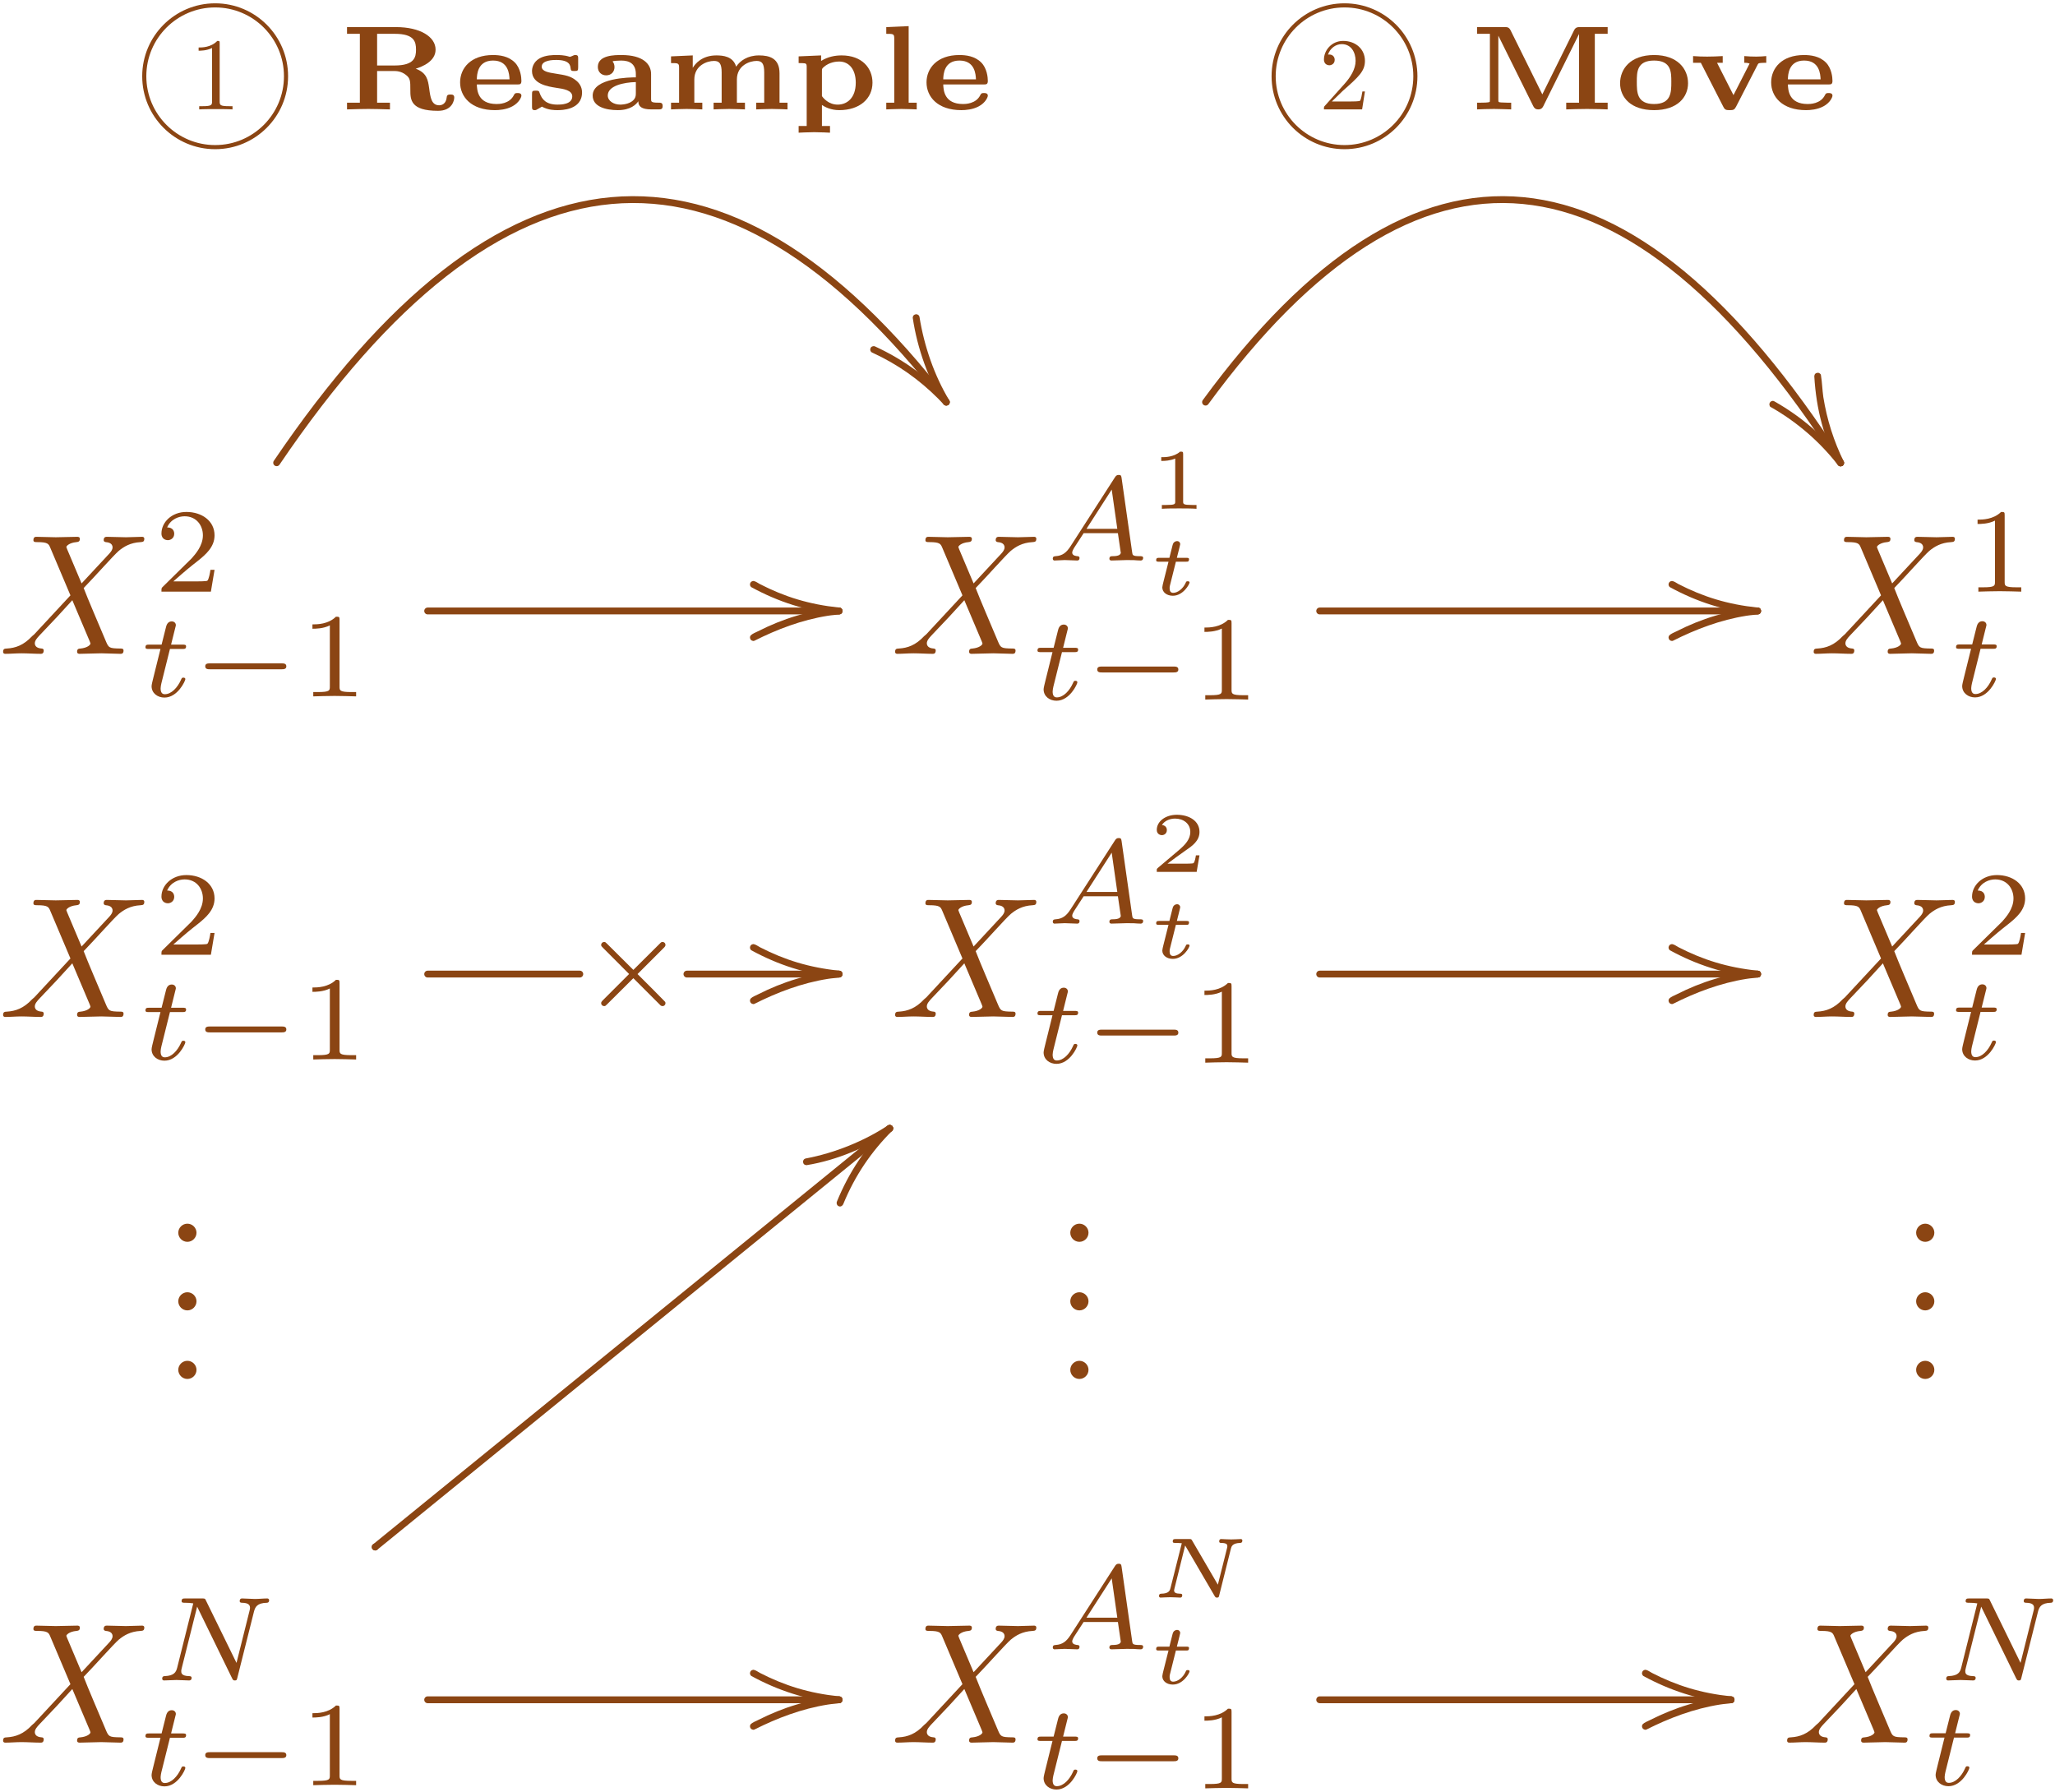 <?xml version="1.0" encoding="UTF-8"?>
<svg xmlns="http://www.w3.org/2000/svg" xmlns:xlink="http://www.w3.org/1999/xlink" width="430" height="375" viewBox="0 0 430 375"><!--latexit:AAClJ3javT1tkBxHdbPGNuLAPtnGYMzXKZaNZCR5dZZsYceJ71M663bvbve+pFvp
mN2d3Rvd7Mxqd/Y+dF5qK2VCEEnKkARCSLlya5ICiiKEolIBKvnDR1EkhGAbCpL8
IJBKSMKfQCqhkhDSH9Mzs7v9+vWuSHR1upl5/V73dL/ufl/9Jl917LqfTL6UuOll
N99y68uHVg9vWbW67bkXDpu1woZN7hYP+1519bCXv2IV/PqdRuKXf2/94HA6e97a
tYpjQaGvH3jFYs3z/FbiDw8eeuWr7n/gLUeOPvjWY8dPPHT68Z9/cvKp8wuZi2uX
Tat0pVL1G0uH3YbjvHjb7cMH7z28ks6e2LR26xfJ36CS5cMFx6zXP3rHnXe9+u7X
vPae17Vuar2sdXPrltatrZe3DrRe0Rr66Ovf8MY3vXnk0M/d13pl61Wt21vDrTta
97Ze33pj602tkdW8Wbcc27WWCp7j1RYrXtFa8m3fsVarNcus5B3rUsUsu3bJLpg+
ed3Foulb5LXyZmGzXPMabnGCIl6se41awVq0dvz7jODfi8mTw6MPn1pKZzNnx3Pp
LCuYrZoFa+7gkeSJ06dOJ992Jpl85NGR5InRR5Onz5xJnkyeJjdJfpNMnhw1DiZa
t73wyKNn3naRv6prVqxVfmnVVwKi7TOPraazc6xPDt70wvATv/CLF0gn1f2a7ZZb
B+cJgbFxNhaphm+Sd8oyyPNjExSP37w4NTx99txMeE8aPOaTq3zDt+qtO1uva93l
3TH3VSNnFA3PKBgNo2JYhmv45NoxTKNOftaMk0bSqJJnl4w98qxGrmwGt4ymMURw
G6SURUqY5Okm+b9M7taCpy65pzTrxjFjhNSyRXCr5C56TqnuEEyPUPQIdU6zSGAl
UtYlfyPYnpEleEXyQ2sfJ088Y5uUaRLIOWPRSBmz7PoMgZ0yTpOWP6xo4x5rA33H
XfI3T0qOGPdb1fXh6/dk/0OBVSFXvrFBfj3WsjrHXHjns99PlgOaQZnk+xafTtYX
/jN5IZlNbiQ3ne+bwz+9XdFrJqHnBH2yq2w7HYVN45qyTJn0kEmebrAR20HGyyc9
fobVTfu9yp7QESzw99u69oEfZR/L3L/3QLKd/JfkN5L7yW8nP5/8ctLd+rfC7y9Y
mQ8R6pQ+HbNtNmoV1g8uGa8HyfMCoVsLOKfI+IrWlQvfZI2Mgcna5gQj/4RxhJTf
YFx3IoQeZXhDpE3yH9oCj3HQGim/wXqA0orXf4zAad9skytaF62tRnB5zzxhjAYc
PxJrwVFyt2fcR9rdNB4nv032vkPG/exnJP+D9bf89mWwB+ibmuQdKLdE7+6QGWGx
OUXp5siVuG8q6IxJ6ND54htPh3RsMq4b7Ima0ngXpTzDLBOKgpZ4UkNouWyOVjqo
CRpqzLQEU7xRTvJOOL25HnrRe+Ukb4ZRHGfcUmBrnqyNe5I2NhGKGQnFeCv3JK1U
06wyPrXYitjbyiM9bTyqpDYvpRa15khX+xyEXj7ow00C97taSEuVWUtFG6MnOjR/
NtTGFS0UIy2jHo15vzX9X9bB+6b/GtQzAe6bp2+grVnjKtlvOL/JaK/10L6E0FuQ
0ot4da1ndl0K9keIpkfW5jgtL1irxW4l9gZVuxpds6nBIP1S2e4agW2CW2TjYhM6
RW0qG1IqG0x2iSgMKVecKqMxGtAoBXwdrUa0TVSqGQnoySGj6Momanr4hmuSPX0Y
qZ/KnPL3LMbqK8beRdVrJSbPcmk3zuvRc8Ht8ZIwvWmAXjTbeynH56heLXSvovzV
WYd4KuhGpWBKE1JKUWu7acbbGtFXz9UCm08+m1tbbJyj2vjOdQl5W09Bga8eR5G3
nFNQUK1tRwPZMpAs07/SvPn6c+x9+X4sr88m1EoB3z9OfoWeQiWhvRCaY7LrkJKb
TKbVWAGtTjpxqOrtF0n5BkAjgmGjSHFo79G1CWqRrJSabp3UXmA9zdc6qM/qROvw
yW/Ua+GYNKzr9yjrKBBttLO1BdZze+y5que68fLkB8cqkJGR1zeNYk4CmJMIZslY
7cLk6+ImebaK4l4AcS+guBdB3IsBrmqmnAPe9xzaU4NilnowoxZjuPkeXM4RGN4Y
0NYx9C3VmCqud8hdMcB2mC0kT+5NBGs2hjXbhRXOuO3vZquIfk1nvxfQ2Ymtp3S3
57YiCjnGVoAKsyZssCd0JPjKkSeldsiz40aSzHtqQ7KY3YSWovxEVw7KWaJn+GpS
YHVRi0Gd/O6ylZ0+t5kOynv7GNp3s6wdoqXRmvQ4g/G9QvZOolSXPcJ79d4H1uZZ
jZPMiuYE8nAqaPscs4vU2B23ruUCi1FRus5GsGZfNGtshZZRFJD+6BVJH3DJuxzY
p+T7Ai/XL3WfSUG91PjzZrBv+0yKrAXrDKW701ct1aCWKiJz2cBY2ME4DCn3EZPJ
zL3YAqKWeD3Gvb3YkwGE85xagpK3fiKAYBTobKsC7xDBJLzf/OuV96S/Z1XXSsoe
2iLP/EBqHg01RIvwFZXb6OjwOumso6sAl9NygRZhBXS6SzU1aqx16DL6deaYrjJY
3RVWbofVfEqz5gc66qV3pwasvS6tP7JYdbeGr9AO21H6axWEqW7feTZHZZwmIBi3
Uq7eBKnEoTqUbGD2RTBBpZ+VmNaxCazFAtZU7u8FoF0C0l+L6mS8uf9GXMF1nw28
O9018+dqa5AcM4tiUj6S710C0oxWnXe/vDny7u+Vnw1WHZUEmgH2rExgJzuGyrAz
wDjMaK3NZwNtVNabHKK2DENjMa8xGvPgeMxrjMgseVKWYguI6D1V39fB3q9rUPAC
nu3VRF2Nvuc650RAodvqlmMQHD8T4Ed4GbTfl4FeP0EgJ1B5wGaSOSRpmeHsh/UR
ys+mlEIEU499JNHwayf0oah0r27tqUTuS6gWlAG0oAyK6TFNQb5uRFCsx+fC3p5j
vvIy6x/VrkF3Tv62E8ZlJj26TGvYVeJZYZ9azDdvM2ugi3ID9IYRTD2HhBW2Gdz3
2msxbrCYb8FndmzZehCHx9bp939p8UByYy619WPEgjMHcMAcygErAOaKhnUCq1WF
mwVws0iLlwC8JfRNB8WUr0XLCFZGagnBZmRaipVG7S6D4U0AchtW24S0NgzvItD/
FxG8BWltC2grB8NbBMZ7ER3xOTK6k1JcAcGs0JAFGhtFuhJB+quAYXv9Ilvn5C3w
UB18kq2kBUALFzBMkygqqHTCMUqTCCW9Ni2BMvVSKFOr9g1oVASkPw2E0rgipScg
6vmQlc6HLCqLTbA91gUksgjaYQNdz68PXzeuP+ffev2byr0rY0wRSXyqxz4v5NwI
2kSoyGQn/jy2oxJqItJshHA29cbQ/t1VtjHL9Ngqwa0CO3h3CbVGA1HRwa4YDZAr
I5jaUucya6PMVucGdsjYSF641/7WXFbZP5OgLUFA1POEWsjyoXTFLaZ1ZruUzZ1q
EOnTDC1v+aC0Tj3VG6inqlVPpK/SqyrTe9T2HNm8PI9aCqoAJ2JrdRn075RRfQ7C
3Oh7NZsydoI3EFc5pQUBtiFg2txMEDMrx85r6EhF0MYVh+KWjBow62udaxS1Byvn
2xiwr4yFuwqsYdqBbwiyVvMS9F2iUmo+nAP4cA7FXAIwl9AZVmAerGYwQo0gGjXy
NEXeJ/Va6rFYUGGf8JjlU+a5wrRSO6DhkxIe21VMFrfbH6UsK5kHekXA8MhWGb6A
qGVA2Uq0iFpLSj2WC8GPJdR6UetY/bkNPIrEE5EnOIUqQEGPE3gbqN9Qd3/oxOh3
L6JrnnwPFxB1a/Mh93fWqcKpduBUNXBmAKnP1rIeLoK8uKjBi2Ic8sx7oy57FdyX
rqLSFIRZQfeFQS0Y02FErSxmScAwy26W7akFUAawtKjkeyIo+JwfQ9fuXWBHFBD1
igHpE2OhLpFTxMRA0uY5DWlzPIjJ68UWEPV7QxZ5AVGP/HIP14hxXw74pkMK2HqG
2v4uv2NuCfEPnwt3se4e8VBteQXQklc0PGyQfw2bO2VAmiqjPWgD+6OAqN91Fxh7
AVFjbwC4XVbb9U9kbtUYsxrRnuU6NbZjTgE7RxORU6IV1dKw0G7Gym9q9E0ttKbL
YxTGtWIUxiWeelUrl4OVrjfaHYqq6uw1ETuu1nu6z5bIaahbmu+K7/dYBLw40+ex
vSOKZA+5aeEnVpX6apW8NBOcfpPpOC46H00FvqlF4Rywrp1Dd0OHRUDL1xEPrXcW
9KicINcnUCkskty75xKHqCUqB9QLI5h6LzKBfVBA1H1O96s80O8ChkmhkAyK21gh
2yrWaybQYyaq2/Se2+uMxxcnEnNB/IobREeOBtGRN1qWn58Y6Yr0xyndeGnM473F
1g+5j1PA1HIN9/ZuAbJNBFXrC3KJeEZDa3XZCSObrdYOoME2ULmiCvqyq2gvOgp8
R4tCAYxEFBD1fDbZiWf5fBYwtc5UC+yWcvm4E47ZiLklyA688nItsKThTcuC/rQs
KrHUgf4QEDU2pGNbGjr2THDebQfcVQUU04Oz5CcDzKss6hHeAnpgi535wKx9KVC/
TaF7w2QPttgdJlHsxTAuvHvUt9E2T4Btxj3TbiizyqQrF8WvKfFrGlE/FenpANWq
E+E4mjgeg8j8XSfRncIMMf1gHtAzBCbhJUsjssoMubEbG+dGP7Rax3Exv14K8Aum
UNlqGZCslrVsqBXFPhSHq8e2AchnAqLjMzAV/sIIqra31FnsmQush53wJuLpU9Pq
LqEeoxkgvlJA1CvFLLhSzGq8RzO8cpjUEdPgr6UymN+ayzaDn1yi5cYB7HG09YOd
grsA4F1AWzs4Ji03AWBPaGjNJhB/HK1Y+OmOQSOPSj0nFSMOm0ZxZ0DcGdTCM1jM
WaHHMiTedArVyuJncOpMA6HwaK3mLTjOqMBndPT8vw8GI1sLauEyFr+nFmvxbDB6
diAFxOnZSJRoAeVRtcxfDX2R/M5hJ+/EGghjPwXU+hQ6XjQDVrrDosSfrYfZWLgf
N422n/qCOinxZ/1TMiWUzAEoZdmbwO/2BJNz9OOGObYb835xWu6AlCo9lCoDUtrs
obQ5ICW7h5I9IKUrPZSu9E2Jc5Ab89BXB+xxzkERJfMGKNFWbPa0aXNASnYPJXtA
Sld6KPXf49ze6IaahB3yeI6tkp10sF13FliXZtE1YFDMCdAz46B1poE606hc3K0L
iV2uH+lCHb3WSbnArNp1lleu/6iBAhLBpleXXhTbdiidbjPq42jbzgKjcBbVmm0g
FklA+ossm0TPA6t5YgLQkSbQbBiQDTYVWmCjONRp8qzBbL2k/ah/Zx6QgufR7Cbb
oe1pO8gC0OnpF6exmmA+RNkZpjgdalHcY/iHOqjzvZ5nreqOymkoIv4eDEZxLLSH
WLHTN3q1jrPsCGpbz2DRTsXQIlhkXh6em2EEqa0Ytr8Ty0ew6lKsepyTrOr8YZR/
aozbXCBuMA7Fz4sVFafFilpn88qKs3llNFsAjXK8AsY/XkHj2UvATCqhUmkZsOKW
u322O5+tvwuxH/AMoVfRtXyvw7q2R+QCrIf1qBY16RV6dFGxri+jsRopIFIjhZ5w
zwDn2zOo5pwH/IsCosYugNgFFHuezaM8wF0CpqKwCvT0KrrzWDHLbPfeI2BNhBuj
PC5y3lN5izwptk0wPQ0vhSXFLmnZpAfNJZXvweTrP4aHnZeEucNj8TFy7hAwdS/b
Egs67WP6W0R7arvLxxv5messp6XNzu3qxCkvs3JyC5WJeknk+Y5cJBsSrMfAPN0A
LIe4H3kRGOVFjXyXnsbqux1K5D4aMVHUpFnsg2Zdk2a9D5pVTZrVPmhWFDQr2lS2
FFS2tKnwk24+GPfiasRt8xh+B/Cod8LV54Sr4Infy8ZbEe9hqqsvooyuUA5A9fo9
D1q659EescO8Kr29IWD96n92MKriaqjPk0lilKdC+60+9jzT9XYDOSJ+p/KDeUF2
LrkvLIKqpYBofzhmPI3GfldYef6Fgjju412wpwfI3zMbSHD8r2pOzQPzaR7dvyel
MwDPBLkCcusK6nebVXjeYJuXytJW04orhbEHO8N/lf00Yhn0ovtcDBJqNG//4upJ
9CxvnkULydojIP3mXLLDuNToOmzTe7+2No+0yAoymMligGrd5+7KxrN29jVIHjaT
nfgxWUud4IxSNx/aQZawQ8ZD7HkU6XeandF9iMHw2ewyK65tXJPEbPTC8fNNV1jP
+7HdML7Tx0uMaOyHGSB2NoNGzk5II1jiO6mlEZ3lg5FZXdmurKp/K/sKyIeTX0n+
KPkZJE94DWiZgKj31kq4t0aZcGKWgfk5ejrA+sy1V64Ps3aIHI08B2Q8S2N/u1Yx
3PXEldpG4EjzjmN5P6E471mNSO8MiJ3RwM4H8Z9wdFZOI0I0ynJtg6fT9E63ZXty
3Qpr0DmNVX/rht/ElcZ/ueg6EPdWZDXPDvITtg5g9xOw2Iy7fKaLy+EoQyj+Ho++
h6RGF9XR+LePKqGtR/ZVglxHqdi7Na9eP5D5EHK2Z4qdspa/mRtoVVE2vu+Vn0Up
FsD+d1B9W8VrO922S/p+W88sf6f8u4WPILvrJHAKYBLdO2aACJeZwKoYnaX628YR
2qKgd/rJW+sEeWsdxN8zA3p8ZlA5qgLOi0o4K9SZa/2YP8FjO/EOmpUmBfSegKh1
jVng3L2AdO2ctPf77HuT2Ut9VutGGIsTf4LF0+T/HzPd5nt0EK5JzGtG/vTn/xWn
CPrz/DoxH2knRSfmI1WNOTTiWK4aWc+cRa0T49L60qgX2Qst/7QndXJFOoEMTG2C
ndEP/Nn6QLZDTqHeEcUSf6am2k/UGj/JEPn1+T3V3etKL6mw2vsaeeRx+/9E8M0g
uTy+hc6EBUAvXkBz600AdmR85c0D624e9fBvgfbrCKZeMcal82IcxVuR4q2gsk4R
kHWKqKyj890kVYsvSlt8EV1xuMbrsYxUDiDljWud14dOM+lgpxTZslJa2bLGlZ6b
cU3fjbAx1UHbky6FTZDCJipzTQMyF+4rW5VywSqKpyN7qrW1Yizr6zHpFzDo6ckk
Oz1ZCT1bHlsD/bDUGltx7UCKoF/YpDPibQSPYhwOcgFxvbhO7psauTNmenZH0Z9n
NfLBbgE+gAim5ut5gKfntbJnVJg9zlJk0YhKqLXgTdZnDphxubsElkWyxr4AuxHY
RaB8kt2lsBXEB/z6EUzNx1NS/p9C8QaTn1KEh7JAlocIhp2qL0ussT5b9+NQ7ARl
FaQSh6qlg/OAdHAe1Y+cLt1IT6OqdmFV0V3S6Yh1dFCpmJ/GrYN56Rsa51NLPaeH
orUcOz8UfY1R1oI4FLNjbQdfF4vPEREpGH+uPitaAWwd2Iy/1lV3Z63rbH1uIpFt
c0DOXTwPkAvmAXJRv4s8a84KincW4BkMbxxoK4aXBjQxDG8JsDBgu8tZYE85i86p
MbK2pXrmRDSnIlucOhcy/2LeLpgPOYKre8AHvq6E4U0DUW/Nvj3RFvviZTPwVpXi
lpnrB977teasewCxGk4Du8i0xt61rJTdltHxnAWs/QKirt1S1m6h0VZz5Af6doeA
qdufAuIXBUS9g6eA3TuFSlRZ0DoawdRnyiD8pzSwx4DYyzHUEjMDjviMxohnQeys
BvYsqSMFjHcE67BzXz30/vnNQwsT1L555dDKe5KuRq5q6Itzmdj35mCevqDk6Qto
fFXkNaVfhuVfdcUisrYD+xDFGNXAqHdk1zkSfj1WLcno2UD3YjlFLNAKGp2R4FmQ
TLZej7AzCD7z0RSYlUydsdsBc9k4qD3rHBmXKphRT8DU+9AssP/M9h0FISKa80EU
kT6miGYudHuhV4Y1ohzi2a1E3APVrK+EkH7aci70jZ8Lv8oHryR1oPcFBDuHUwPP
4dTQVawOnh+KYOoVtAHmWWhoZIaFTlhMaZyvgL7hgH/BwQLmi4XOljnAEjunYYmt
gd9YwjFh3JpGFk8fzOLpo5JBDejls2E2YLWE6oOyqa/B2y7I265GxI4LnGKJYOrW
q2hMaFIZAzhmDOWYeXaiEYqhr6PeBh7dJPc4CBiWf9RV0ukugVODubETjlNSnQPp
LoF9z4vHLtEzeOWeb3t1Z/DpHUcH5YGI2lSsliMdkGMEdvRnUts0s4nI+6WBzhte
pqDAL6Ac7wBzJmr9iHE/zfmbdJHdOQXySyrkFEIruOOW0hGW/5uf3hwxHiC/ImK9
FmTTt9n9CKNYRaUrn+Xm3AAz1QuoDveraPWWwbyYVUDzL4QwLC8QtylDX2qOw1k/
07N+16791m8kN5j8UzM2qQS8cQYdxwwY8Z3RiPYeZ18rgCPGPY18xmNKKp1wrN9p
JIQoDXM7VFLnTWGqg1DLgLtYdwnMm7JLcOG2dZfQ6UecKlQSy07nAxoyLnmIGmcV
8ktnCUwCox4mmFp3iSa6HkERxXGoWrYqAZK3gGBZDCzFiHXCm8j66oFfARGnSOkK
z++optW7vheC9d1msaQe80iI1X1IuS9XAWm+GtY7EfhWy8G3s0bI3xL7n38zaaRD
p8f2EmgX2UDrqwdfWqH2hiHkO74b4Hd88Xp45He8tmPkKcc9QrCOGk8Ya+xLprQH
jgXvfSnpJrNkVxhCI+G3FJHwW7HW8XuL5bWymNRhxUce3XGWmO2lBFj2BYxLIob9
Lb6r0atn72v+zsIH57+G1jAd5GeWf9miIqgnv5H8QfK/k99JboRXbu5mJPbcC/yG
FvhN5QjOayEjkP3q2v8gbZ5k710Cfc2lqFfcryffnTyfvMK/iYb2xgI7VSsf3QjG
R1fck9FF6RYGzhyI4enbc7KM67hMHV2rOb2m+OI8rrXztpmKvJMFjb0iE4sn6ZW6
qlq6f1Gh/RfRWC5Y36tr6XopFqkC2QCK6F5ZYfINxUqFX2HuXX17S2GxsJugPzoO
VeuE0Bcz52JfzIQtWFcBC9ZVjdZD2BEM/yKZ/LR5IbRrR5btLOnVCTbHVadE5kOL
euf8c5k31IrFKPdzurUZRK70g5VhWiTXgKNrVX9UAc4SEMyK6YN2TDxzN+SFyqKY
GQAzo5WboR6zmPd6QeL5G+oaX4c4D/gQzg/gQ5hivkM+8vyqH+xUGI0krvAc9H4s
Zi965ml8kSoljZlKoXN40OwphZ5YOoE5j/Kpwzwrvd+eEd+OiMdhR992CVYB99jl
Pwg8jv1EjOfZmRbBafTueN8emQfD+K6IEr2LU1KdG+8+ZT704m23D8+m5/dTrVfv
z7Xubt2znM5Oe67/UnZxaXh5ZfUCuc/a16zVdLY07ZjlOrlPmxXrviePGOzfwYOt
17Reu5zyXLPgvfDIo7lLAYV27jFyu/72XDo7aRd8mxSo7bbX6cN8Yf3gnensmO/X
7HzDt4pZcuGW28XHpM/ve3Kc1/VCeXjDXklnT/g2acHYF7+4X/ng3be33kBIbjqk
2knTt9qbj72YPDnsPnxq+uQI+TFat704NTx99dxM682t17XuWr8j8fZcwXO82l7W
LBYda7zmbbvNodxabme3YpIKd57MHB+tFvaGRsi/1fU9//jJ5uXRnFlbq10i/z/5
0GUCfYjcXD6+l6sXTMfKezt7yROPNPdyBbtWcKzi3slmM+dbO36+tDeSsepmpepY
zeYDgtre2Lp/+WSzP5qjMZopb4vTI2RyOVlLn87RTqp3VjkaVMkQRwPE3FbR8+sP
dPzpopkOW7rWaDD0GNF0nGh6qJm7RMZja3v94F3pbKrhm3nHihjg+a31x4wDxh3G
vcZhon+NGo+yKIMFsj7RmPdnjF81PmA8Z3zE+JjxceMTxieNTxmfNv7Y+BPjs8YX
jC8ZXza+YvyF8ZfGXxkvGC8Z3zS+Zfyd8Y/GD4wfGv+VeEXi9sRI4q2JU4nHE2OJ
dGI3sZdoJn4p8WuJ9yeeS+wnPpb4eOKPEp9L/GnizxKfT3wj8e3EdxP/lPhh4qc3
JW562U237D+//7H9j+9/Yv+T+5/a//T+5/a/sP/n+y/t/83+3+//w/739/95/1/3
/33/J22jfUv7zvbd7XvbD7VH22fb8+2l9qV2qb3RrrT99nb7He13tt/V/vX2s+33
tX/z+R8//5MP38WZ96YE/0tma8e/D7/2fwF7Ub59-->
<defs>
<g>
<g id="glyph-0-0">
<path d="M 17.391 -14.734 L 14.375 -21.875 C 14.266 -22.156 14.203 -22.297 14.203 -22.344 C 14.203 -22.562 14.812 -23.234 16.312 -23.375 C 16.672 -23.422 17.031 -23.453 17.031 -24.062 C 17.031 -24.484 16.609 -24.484 16.5 -24.484 C 15.031 -24.484 13.484 -24.391 11.984 -24.391 C 11.078 -24.391 8.859 -24.484 7.953 -24.484 C 7.75 -24.484 7.312 -24.484 7.312 -23.781 C 7.312 -23.375 7.672 -23.375 8.141 -23.375 C 10.297 -23.375 10.5 -23.016 10.828 -22.234 L 15.062 -12.234 L 7.5 -4.094 L 7.031 -3.688 C 5.266 -1.797 3.578 -1.219 1.75 -1.109 C 1.297 -1.078 0.969 -1.078 0.969 -0.391 C 0.969 -0.359 0.969 0 1.438 0 C 2.516 0 3.688 -0.109 4.812 -0.109 C 6.125 -0.109 7.531 0 8.828 0 C 9.031 0 9.469 0 9.469 -0.719 C 9.469 -1.078 9.109 -1.109 9.031 -1.109 C 8.719 -1.141 7.609 -1.219 7.609 -2.219 C 7.609 -2.797 8.141 -3.375 8.578 -3.844 L 12.234 -7.703 L 15.453 -11.219 L 19.078 -2.656 C 19.219 -2.266 19.25 -2.219 19.25 -2.156 C 19.25 -1.859 18.578 -1.25 17.172 -1.109 C 16.781 -1.078 16.453 -1.047 16.453 -0.438 C 16.453 0 16.859 0 17 0 C 18 0 20.516 -0.109 21.516 -0.109 C 22.406 -0.109 24.594 0 25.5 0 C 25.75 0 26.172 0 26.172 -0.688 C 26.172 -1.109 25.812 -1.109 25.531 -1.109 C 23.125 -1.141 23.062 -1.25 22.453 -2.688 C 21.047 -6.031 18.641 -11.625 17.828 -13.766 C 20.266 -16.281 24.031 -20.547 25.172 -21.547 C 26.219 -22.406 27.578 -23.266 29.734 -23.375 C 30.188 -23.422 30.516 -23.422 30.516 -24.094 C 30.516 -24.141 30.516 -24.484 30.047 -24.484 C 28.969 -24.484 27.797 -24.391 26.672 -24.391 C 25.359 -24.391 23.984 -24.484 22.703 -24.484 C 22.484 -24.484 22.016 -24.484 22.016 -23.781 C 22.016 -23.531 22.203 -23.422 22.453 -23.375 C 22.766 -23.344 23.875 -23.266 23.875 -22.266 C 23.875 -21.766 23.484 -21.297 23.203 -20.984 Z M 17.391 -14.734 "/>
</g>
<g id="glyph-1-0">
<path d="M 12.688 -4.562 L 11.828 -4.562 C 11.75 -4.016 11.5 -2.531 11.172 -2.281 C 10.969 -2.141 9.047 -2.141 8.688 -2.141 L 4.062 -2.141 C 6.703 -4.469 7.578 -5.172 9.094 -6.359 C 10.953 -7.828 12.688 -9.391 12.688 -11.781 C 12.688 -14.812 10.016 -16.672 6.797 -16.672 C 3.688 -16.672 1.578 -14.484 1.578 -12.172 C 1.578 -10.891 2.656 -10.766 2.906 -10.766 C 3.516 -10.766 4.25 -11.203 4.25 -12.109 C 4.25 -12.547 4.062 -13.438 2.766 -13.438 C 3.547 -15.219 5.25 -15.766 6.422 -15.766 C 8.938 -15.766 10.25 -13.812 10.25 -11.781 C 10.25 -9.594 8.688 -7.859 7.891 -6.953 L 1.828 -0.984 C 1.578 -0.75 1.578 -0.703 1.578 0 L 11.922 0 Z M 12.688 -4.562 "/>
</g>
<g id="glyph-1-1">
<path d="M 8.406 -15.969 C 8.406 -16.641 8.359 -16.672 7.656 -16.672 C 6.047 -15.094 3.766 -15.062 2.734 -15.062 L 2.734 -14.156 C 3.344 -14.156 5 -14.156 6.375 -14.859 L 6.375 -2.062 C 6.375 -1.234 6.375 -0.906 3.859 -0.906 L 2.906 -0.906 L 2.906 0 C 3.359 -0.031 6.453 -0.094 7.375 -0.094 C 8.156 -0.094 11.328 -0.031 11.875 0 L 11.875 -0.906 L 10.922 -0.906 C 8.406 -0.906 8.406 -1.234 8.406 -2.062 Z M 8.406 -15.969 "/>
</g>
<g id="glyph-2-0">
<path d="M 6.172 -9.922 L 8.734 -9.922 C 9.219 -9.922 9.547 -9.922 9.547 -10.469 C 9.547 -10.828 9.219 -10.828 8.781 -10.828 L 6.406 -10.828 L 7.328 -14.531 C 7.359 -14.656 7.406 -14.797 7.406 -14.891 C 7.406 -15.344 7.062 -15.688 6.547 -15.688 C 5.922 -15.688 5.547 -15.266 5.375 -14.609 C 5.203 -13.984 5.531 -15.188 4.422 -10.828 L 1.859 -10.828 C 1.375 -10.828 1.047 -10.828 1.047 -10.266 C 1.047 -9.922 1.359 -9.922 1.812 -9.922 L 4.188 -9.922 L 2.719 -4 C 2.562 -3.359 2.328 -2.453 2.328 -2.141 C 2.328 -0.656 3.594 0.25 5.016 0.25 C 7.812 0.25 9.391 -3.266 9.391 -3.594 C 9.391 -3.922 9.062 -3.922 8.984 -3.922 C 8.688 -3.922 8.656 -3.859 8.469 -3.438 C 7.766 -1.859 6.484 -0.453 5.094 -0.453 C 4.562 -0.453 4.219 -0.781 4.219 -1.688 C 4.219 -1.938 4.312 -2.453 4.375 -2.719 Z M 6.172 -9.922 "/>
</g>
<g id="glyph-2-1">
<path d="M 5.172 -3.016 C 4.297 -1.656 3.484 -1 2.016 -0.906 C 1.75 -0.875 1.438 -0.875 1.438 -0.375 C 1.438 -0.094 1.656 0 1.781 0 C 2.438 0 3.266 -0.094 3.938 -0.094 C 4.75 -0.094 5.781 0 6.531 0 C 6.656 0 7.031 0 7.031 -0.547 C 7.031 -0.875 6.703 -0.906 6.609 -0.906 C 6.406 -0.922 5.5 -0.984 5.5 -1.656 C 5.5 -1.953 5.75 -2.391 5.875 -2.609 L 7.891 -5.719 L 15.062 -5.719 L 15.672 -1.562 C 15.562 -1.312 15.422 -0.906 13.938 -0.906 C 13.641 -0.906 13.281 -0.906 13.281 -0.344 C 13.281 -0.25 13.359 0 13.688 0 C 14.406 0 16.203 -0.094 16.922 -0.094 C 17.375 -0.094 17.953 -0.078 18.406 -0.078 C 18.859 -0.047 19.391 0 19.844 0 C 20.156 0 20.344 -0.203 20.344 -0.531 C 20.344 -0.906 20.031 -0.906 19.641 -0.906 C 18.172 -0.906 18.125 -1.109 18.047 -1.703 L 15.844 -17.203 C 15.766 -17.734 15.719 -17.906 15.234 -17.906 C 14.766 -17.906 14.609 -17.672 14.391 -17.328 Z M 8.484 -6.625 L 13.766 -14.844 L 14.938 -6.625 Z M 8.484 -6.625 "/>
</g>
<g id="glyph-2-2">
<path d="M 20.938 -14.406 C 21.188 -15.359 21.594 -16.203 23.609 -16.25 C 23.734 -16.25 24.109 -16.266 24.109 -16.797 C 24.109 -16.953 23.984 -17.156 23.734 -17.156 C 22.906 -17.156 21.969 -17.047 21.109 -17.047 C 20.516 -17.047 19.062 -17.156 18.453 -17.156 C 18.328 -17.156 17.953 -17.156 17.953 -16.594 C 17.953 -16.266 18.281 -16.25 18.5 -16.25 C 19.688 -16.219 20.109 -15.844 20.109 -15.219 C 20.109 -15.016 20.094 -14.891 20.016 -14.609 L 17.281 -3.672 L 10.891 -16.719 C 10.703 -17.156 10.641 -17.156 10.047 -17.156 L 6.609 -17.156 C 6.125 -17.156 5.797 -17.156 5.797 -16.594 C 5.797 -16.25 6.094 -16.25 6.625 -16.25 C 7.156 -16.25 7.703 -16.219 8.234 -16.125 L 4.875 -2.688 C 4.641 -1.734 4.219 -0.984 2.266 -0.906 C 2.078 -0.906 1.734 -0.875 1.734 -0.375 C 1.734 -0.094 1.938 0 2.109 0 C 2.938 0 3.859 -0.094 4.719 -0.094 C 5.328 -0.094 6.781 0 7.375 0 C 7.641 0 7.891 -0.125 7.891 -0.531 C 7.891 -0.875 7.578 -0.906 7.312 -0.906 C 5.719 -0.953 5.719 -1.609 5.719 -1.953 C 5.719 -2.062 5.719 -2.188 5.828 -2.594 L 9.047 -15.438 L 16.375 -0.422 C 16.578 -0.031 16.672 0 16.922 0 C 17.328 0 17.328 -0.078 17.453 -0.531 Z M 20.938 -14.406 "/>
</g>
<g id="glyph-3-0">
<path d="M 18.688 -5.672 C 19.078 -5.672 19.688 -5.672 19.688 -6.281 C 19.688 -6.906 19.109 -6.906 18.688 -6.906 L 3.719 -6.906 C 3.312 -6.906 2.719 -6.906 2.719 -6.297 C 2.719 -5.672 3.297 -5.672 3.719 -5.672 Z M 18.688 -5.672 "/>
</g>
<g id="glyph-3-1">
<path d="M 17.578 -11.781 C 17.859 -12.047 17.922 -12.203 17.922 -12.375 C 17.922 -12.781 17.609 -13 17.328 -13 C 17.078 -13 17 -12.938 16.703 -12.625 L 11.203 -7.156 L 5.672 -12.656 C 5.422 -12.906 5.328 -13 5.094 -13 C 4.75 -13 4.469 -12.734 4.469 -12.375 C 4.469 -12.156 4.547 -12.078 4.844 -11.781 L 10.312 -6.297 L 4.844 -0.828 C 4.5 -0.484 4.469 -0.344 4.469 -0.203 C 4.469 0.156 4.75 0.422 5.094 0.422 C 5.328 0.422 5.406 0.344 5.672 0.078 L 11.203 -5.422 L 16.922 0.297 C 17.047 0.375 17.172 0.422 17.328 0.422 C 17.609 0.422 17.922 0.203 17.922 -0.203 C 17.922 -0.406 17.875 -0.453 17.797 -0.531 C 17.75 -0.625 12.875 -5.5 12.078 -6.281 Z M 17.578 -11.781 "/>
</g>
<g id="glyph-4-0">
<path d="M -18.641 -5.562 L -18.609 -5.344 L -18.5 -5.125 L -18.359 -4.984 C -12.844 -1.969 -6.922 0 0 0.719 C 0.438 0.688 0.688 0.438 0.719 0 L 0.688 -0.219 L 0.578 -0.438 L 0.438 -0.578 L 0.219 -0.688 L 0 -0.719 C -6.234 -1.359 -11.406 -2.969 -16.562 -5.625 C -17 -5.844 -17.391 -6.203 -17.922 -6.281 C -18.359 -6.234 -18.609 -5.984 -18.641 -5.562 Z M -18.641 -5.562 "/>
</g>
<g id="glyph-4-1">
<path d="M -7.031 -17.672 C -6.062 -11.109 -3.688 -4.734 -0.578 0.438 L -0.438 0.578 L -0.219 0.688 L 0 0.719 C 0.438 0.688 0.688 0.438 0.719 0 L 0.688 -0.219 L 0.578 -0.438 C -2.438 -5.453 -4.625 -11.578 -5.625 -17.891 L -5.734 -18.109 L -5.875 -18.25 L -6.094 -18.359 L -6.312 -18.391 C -6.734 -18.359 -7 -18.109 -7.031 -17.672 Z M -7.031 -17.672 "/>
</g>
<g id="glyph-4-2">
<path d="M -5.516 -18.141 C -5.094 -10.969 -3.438 -5.203 -0.578 0.438 L -0.438 0.578 L -0.219 0.688 L 0 0.719 C 0.438 0.688 0.688 0.438 0.719 0 L 0.688 -0.219 C -1.438 -4.516 -2.875 -9.078 -3.625 -13.766 C -3.844 -15.281 -3.875 -16.859 -4.125 -18.359 L -4.203 -18.578 L -4.375 -18.719 L -4.547 -18.828 L -4.812 -18.859 C -5.234 -18.828 -5.484 -18.578 -5.516 -18.141 Z M -5.516 -18.141 "/>
</g>
<g id="glyph-4-3">
<path d="M -17.422 7.703 C -10.938 6.672 -4.484 3.797 0.438 0.578 L 0.578 0.438 L 0.688 0.219 L 0.719 0 C 0.688 -0.438 0.438 -0.688 0 -0.719 L -0.219 -0.688 L -0.438 -0.578 C -5.234 2.578 -11.406 5.156 -17.641 6.312 L -17.859 6.422 L -18 6.562 L -18.109 6.781 L -18.141 7 C -18.109 7.422 -17.859 7.672 -17.422 7.703 Z M -17.422 7.703 "/>
</g>
<g id="glyph-5-0">
<path d="M 0 -0.719 C -6.391 -0.078 -11.688 1.578 -17 4.266 C -17.5 4.516 -18.109 4.734 -18.5 5.125 L -18.609 5.344 L -18.641 5.562 C -18.609 5.984 -18.359 6.234 -17.922 6.281 L -17.719 6.234 C -12.984 3.844 -7.781 1.859 -2.328 1 C -1.469 0.859 -0.609 0.828 0.219 0.688 L 0.438 0.578 L 0.578 0.438 L 0.688 0.219 L 0.719 0 C 0.688 -0.438 0.438 -0.688 0 -0.719 Z M 0 -0.719 "/>
</g>
<g id="glyph-5-1">
<path d="M 0.719 0 L 0.688 -0.219 L 0.578 -0.438 C -3.797 -5.156 -8.969 -8.922 -14.984 -11.688 L -15.203 -11.719 C -15.641 -11.688 -15.891 -11.438 -15.922 -11.016 L -15.891 -10.797 L -15.781 -10.578 L -15.641 -10.438 L -15.422 -10.328 C -10.188 -7.922 -5.703 -4.734 -1.719 -0.75 C -1.297 -0.328 -0.859 0.141 -0.438 0.578 L -0.219 0.688 L 0 0.719 C 0.438 0.688 0.688 0.438 0.719 0 Z M 0.719 0 "/>
</g>
<g id="glyph-5-2">
<path d="M 0.719 0 L 0.688 -0.219 L 0.578 -0.438 C -3.297 -5.422 -8.219 -9.688 -13.812 -12.844 L -13.984 -12.938 L -14.203 -12.984 C -14.625 -12.938 -14.875 -12.688 -14.922 -12.266 L -14.875 -12.047 L -14.812 -11.828 L -14.625 -11.688 C -9.188 -8.609 -4.375 -4.453 -0.578 0.438 L -0.438 0.578 L -0.219 0.688 L 0 0.719 C 0.438 0.688 0.688 0.438 0.719 0 Z M 0.719 0 "/>
</g>
<g id="glyph-5-3">
<path d="M 0 -0.719 L -0.219 -0.688 L -0.438 -0.578 C -5.016 3.938 -8.531 9.141 -11.078 15.391 L -11.109 15.641 C -11.078 16.062 -10.828 16.312 -10.406 16.359 L -10.188 16.312 L -10 16.203 L -9.828 16.031 L -9.719 15.844 C -7.25 9.828 -3.844 4.844 0.578 0.438 L 0.688 0.219 L 0.719 0 C 0.688 -0.438 0.438 -0.688 0 -0.719 Z M 0 -0.719 "/>
</g>
<g id="glyph-6-0">
<path d="M 6.328 -13.766 C 6.328 -14.281 6.328 -14.328 5.828 -14.328 C 4.5 -12.953 2.609 -12.953 1.922 -12.953 L 1.922 -12.281 C 2.344 -12.281 3.609 -12.281 4.734 -12.844 L 4.734 -1.703 C 4.734 -0.922 4.672 -0.672 2.734 -0.672 L 2.047 -0.672 L 2.047 0 C 2.797 -0.062 4.672 -0.062 5.531 -0.062 C 6.391 -0.062 8.266 -0.062 9.016 0 L 9.016 -0.672 L 8.328 -0.672 C 6.391 -0.672 6.328 -0.906 6.328 -1.703 Z M 6.328 -13.766 "/>
</g>
<g id="glyph-6-1">
<path d="M 2.734 -1.656 L 5.016 -3.875 C 8.375 -6.844 9.656 -8 9.656 -10.156 C 9.656 -12.609 7.719 -14.328 5.094 -14.328 C 2.672 -14.328 1.078 -12.344 1.078 -10.438 C 1.078 -9.234 2.156 -9.234 2.219 -9.234 C 2.578 -9.234 3.328 -9.484 3.328 -10.375 C 3.328 -10.938 2.953 -11.484 2.188 -11.484 C 2.016 -11.484 1.984 -11.484 1.922 -11.469 C 2.406 -12.859 3.578 -13.656 4.812 -13.656 C 6.781 -13.656 7.703 -11.922 7.703 -10.156 C 7.703 -8.438 6.625 -6.734 5.438 -5.406 L 1.312 -0.797 C 1.078 -0.562 1.078 -0.516 1.078 0 L 9.062 0 L 9.656 -3.75 L 9.125 -3.75 C 9.016 -3.094 8.859 -2.156 8.656 -1.828 C 8.5 -1.656 7.078 -1.656 6.609 -1.656 Z M 2.734 -1.656 "/>
</g>
<g id="glyph-7-0">
<path d="M 15.812 -8.516 C 17.203 -8.938 19.969 -10.062 19.969 -12.5 C 19.969 -15.219 16.703 -17.219 11.719 -17.219 L 1.438 -17.219 L 1.438 -15.812 L 4.125 -15.812 L 4.125 -1.406 L 1.438 -1.406 L 1.438 0 C 2.031 -0.047 5.703 -0.094 5.922 -0.094 C 6 -0.094 9.75 -0.047 10.422 0 L 10.422 -1.406 L 7.734 -1.406 L 7.734 -8.031 L 11.219 -8.031 C 11.703 -8.031 12.75 -8.031 13.781 -7.203 C 14.688 -6.5 14.688 -5.906 14.688 -4.094 C 14.688 -2.078 14.688 0.297 20.484 0.297 C 23.484 0.297 23.875 -1.938 23.875 -2.484 C 23.875 -3.109 23.422 -3.109 23.078 -3.109 C 22.719 -3.109 22.344 -3.109 22.297 -2.531 C 22.172 -1.188 21.297 -0.859 20.734 -0.859 C 19.109 -0.859 18.875 -2.484 18.625 -4.438 C 18.375 -6.125 18.172 -7.641 15.812 -8.516 Z M 11.375 -9.188 L 7.734 -9.188 L 7.734 -15.812 L 11.469 -15.812 C 15.516 -15.812 15.875 -14.141 15.875 -12.5 C 15.875 -10.922 15.547 -9.188 11.375 -9.188 Z M 11.375 -9.188 "/>
</g>
<g id="glyph-7-1">
<path d="M 12.953 -5.219 C 13.484 -5.219 13.828 -5.219 13.828 -5.969 C 13.828 -6.703 13.656 -8.594 12.453 -9.812 C 11.094 -11.172 9.234 -11.375 7.859 -11.375 C 3.219 -11.375 1 -8.609 1 -5.656 C 1 -2.656 3.312 0.156 8.281 0.156 C 9.188 0.156 10.641 0.047 11.906 -0.625 C 13.391 -1.406 13.828 -2.609 13.828 -2.859 C 13.828 -3.422 13.281 -3.422 13.031 -3.422 C 12.578 -3.422 12.453 -3.391 12.25 -2.984 C 11.344 -1.125 9.062 -1.125 8.641 -1.125 C 4.672 -1.125 4.547 -4.062 4.5 -5.219 Z M 4.5 -6.281 C 4.516 -7.25 4.641 -10.219 7.891 -10.219 C 11.125 -10.219 11.297 -7.359 11.344 -6.281 Z M 4.5 -6.281 "/>
</g>
<g id="glyph-7-2">
<path d="M 10.844 -10.578 C 10.844 -11.078 10.844 -11.375 10.25 -11.375 C 10.062 -11.375 10 -11.375 9.594 -11.172 C 9.547 -11.156 9.219 -11 9.109 -11 C 9.094 -11 9.047 -11 8.938 -11.047 C 7.906 -11.375 6.859 -11.375 6.328 -11.375 C 5.594 -11.375 4.062 -11.375 2.812 -10.703 C 1.375 -9.891 1.188 -8.594 1.188 -8.016 C 1.188 -5.297 4.5 -4.797 6.25 -4.516 C 7.781 -4.297 9.609 -4.016 9.609 -2.719 C 9.609 -1 7.125 -1 6.531 -1 C 4.141 -1 3.266 -2.078 2.781 -3.438 C 2.641 -3.859 2.609 -3.922 1.984 -3.922 C 1.25 -3.922 1.188 -3.844 1.188 -3.109 L 1.188 -0.656 C 1.188 -0.156 1.188 0.156 1.75 0.156 C 1.984 0.156 2.031 0.156 2.562 -0.172 C 2.719 -0.25 3.109 -0.484 3.266 -0.578 C 4.562 0.156 5.922 0.156 6.5 0.156 C 7.328 0.156 11.656 0.156 11.656 -3.562 C 11.656 -4.719 11.047 -5.531 10.469 -6 C 9.297 -6.984 8.203 -7.156 6.125 -7.484 C 4.703 -7.703 3.219 -7.938 3.219 -8.938 C 3.219 -10.344 5.719 -10.344 6.25 -10.344 C 9.094 -10.344 9.188 -9.188 9.266 -8.594 C 9.312 -8.078 9.469 -8.031 10.047 -8.031 C 10.766 -8.031 10.844 -8.109 10.844 -8.844 Z M 10.844 -10.578 "/>
</g>
<g id="glyph-7-3">
<path d="M 13.25 -7.406 C 13.25 -9.469 11.594 -11.375 7.078 -11.375 C 5.625 -11.375 2.109 -11.375 2.109 -8.891 C 2.109 -7.781 2.906 -7.125 3.844 -7.125 C 4.953 -7.125 5.594 -7.906 5.594 -8.859 C 5.594 -9.422 5.375 -9.797 5.297 -9.875 C 5.25 -9.938 5.219 -10 5.219 -10.047 C 5.219 -10.172 6.828 -10.219 7 -10.219 C 8.766 -10.219 10.062 -9.516 10.062 -7.375 L 10.062 -6.703 C 8.844 -6.703 1.031 -6.609 1.031 -2.891 C 1.031 -0.547 3.797 0.156 6.297 0.156 C 8.969 0.156 10.141 -1.047 10.578 -1.703 C 10.578 -0.625 11.25 0 13.312 0 L 14.797 0 C 15.266 0 15.672 0 15.672 -0.703 C 15.672 -1.406 15.297 -1.406 14.766 -1.406 C 13.25 -1.406 13.25 -1.609 13.25 -2.188 Z M 10.062 -3.438 C 10.062 -2.906 10.062 -2.188 9.094 -1.578 C 8.141 -1 6.953 -1 6.797 -1 C 5.406 -1 4.188 -1.781 4.188 -2.906 C 4.188 -4.969 7.562 -5.656 10.062 -5.719 Z M 10.062 -3.438 "/>
</g>
<g id="glyph-7-4">
<path d="M 24.312 -7.562 C 24.312 -10.703 22.219 -11.297 20.016 -11.297 C 17.609 -11.297 16.062 -10.172 15.234 -8.938 C 14.609 -11.125 12.453 -11.297 11.094 -11.297 C 8.078 -11.297 6.656 -9.547 6.156 -8.688 L 6.156 -11.297 L 1.609 -11.094 L 1.609 -9.688 C 3.094 -9.688 3.297 -9.688 3.297 -8.719 L 3.297 -1.406 L 1.609 -1.406 L 1.609 0 C 1.625 0 3.672 -0.094 4.875 -0.094 C 6.094 -0.094 8.141 0 8.156 0 L 8.156 -1.406 L 6.484 -1.406 L 6.484 -6.25 C 6.484 -9.219 9.172 -10.141 10.594 -10.141 C 11.719 -10.141 12.203 -9.594 12.203 -7.734 L 12.203 -1.406 L 10.516 -1.406 L 10.516 0 C 10.547 0 12.578 -0.094 13.781 -0.094 C 15.016 -0.094 17.047 0 17.078 0 L 17.078 -1.406 L 15.391 -1.406 L 15.391 -6.25 C 15.391 -9.219 18.078 -10.141 19.516 -10.141 C 20.641 -10.141 21.109 -9.594 21.109 -7.734 L 21.109 -1.406 L 19.438 -1.406 L 19.438 0 C 19.453 0 21.5 -0.094 22.703 -0.094 C 23.922 -0.094 25.969 0 25.984 0 L 25.984 -1.406 L 24.312 -1.406 Z M 24.312 -7.562 "/>
</g>
<g id="glyph-7-5">
<path d="M 7.938 3.469 L 6.25 3.469 L 6.25 -0.922 C 6.875 -0.5 8.109 0.156 9.875 0.156 C 14.188 0.156 16.828 -2.281 16.828 -5.594 C 16.828 -8.641 14.641 -11.297 10.375 -11.297 C 9.062 -11.297 7.531 -11.047 6.078 -10.141 L 6.078 -11.297 L 1.375 -11.094 L 1.375 -9.688 C 1.812 -9.688 2.312 -9.688 2.641 -9.641 C 3.062 -9.562 3.062 -9.297 3.062 -8.812 L 3.062 3.469 L 1.375 3.469 L 1.375 4.875 C 1.406 4.875 3.438 4.766 4.641 4.766 C 5.875 4.766 7.906 4.875 7.938 4.875 Z M 6.25 -8.031 C 6.25 -8.516 6.281 -8.531 6.625 -8.859 C 7.828 -9.922 9.312 -10.016 9.844 -10.016 C 11.984 -10.016 13.328 -8.312 13.328 -5.594 C 13.328 -2.328 11.453 -1 9.547 -1 C 7.641 -1 6.547 -2.359 6.25 -2.781 Z M 6.25 -8.031 "/>
</g>
<g id="glyph-7-6">
<path d="M 6.375 -17.422 L 1.688 -17.219 L 1.688 -15.812 C 3.156 -15.812 3.359 -15.812 3.359 -14.844 L 3.359 -1.406 L 1.688 -1.406 L 1.688 0 C 1.75 0 3.719 -0.094 4.875 -0.094 C 6.094 -0.094 7.984 0 8.062 0 L 8.062 -1.406 L 6.375 -1.406 Z M 6.375 -17.422 "/>
</g>
<g id="glyph-7-7">
<path d="M 15.234 -3.141 L 8.609 -16.516 C 8.266 -17.219 7.891 -17.219 7.359 -17.219 L 1.578 -17.219 L 1.578 -15.812 L 4.266 -15.812 L 4.266 -2.031 C 4.266 -1.625 4.25 -1.609 4.188 -1.562 C 3.969 -1.406 2.719 -1.406 2.406 -1.406 L 1.578 -1.406 L 1.578 0 C 1.906 -0.031 4.188 -0.094 5.141 -0.094 C 6.094 -0.094 8.516 0 8.719 0 L 8.719 -1.406 L 7.891 -1.406 C 7.5 -1.406 7 -1.438 6.625 -1.453 C 6.047 -1.5 6.031 -1.531 6.031 -2.031 L 6.031 -15.391 L 6.047 -15.391 L 13.328 -0.703 C 13.516 -0.344 13.734 0 14.391 0 C 14.609 0 15.109 0 15.438 -0.672 L 22.906 -15.75 L 22.922 -15.75 L 22.922 -1.406 L 20.234 -1.406 L 20.234 0 C 20.672 -0.031 23.453 -0.094 24.578 -0.094 C 25.969 -0.094 28.594 -0.031 28.906 0 L 28.906 -1.406 L 26.219 -1.406 L 26.219 -15.812 L 28.906 -15.812 L 28.906 -17.219 L 23.125 -17.219 C 22.656 -17.219 22.203 -17.219 21.875 -16.547 Z M 15.234 -3.141 "/>
</g>
<g id="glyph-7-8">
<path d="M 15.219 -5.469 C 15.219 -8.469 13.031 -11.375 8.109 -11.375 C 3.141 -11.375 1 -8.438 1 -5.469 C 1 -2.531 3.234 0.156 8.109 0.156 C 13 0.156 15.219 -2.562 15.219 -5.469 Z M 8.109 -1.125 C 4.5 -1.125 4.5 -3.609 4.5 -5.781 C 4.5 -7.781 4.5 -10.219 8.109 -10.219 C 11.719 -10.219 11.719 -7.781 11.719 -5.781 C 11.719 -3.609 11.719 -1.125 8.109 -1.125 Z M 8.109 -1.125 "/>
</g>
<g id="glyph-7-9">
<path d="M 14.391 -9.312 C 14.562 -9.641 14.594 -9.672 15.109 -9.719 C 15.422 -9.75 16.047 -9.75 16.219 -9.75 L 16.219 -11.156 C 15.438 -11.094 14.922 -11.047 14.109 -11.047 C 13.359 -11.047 12.375 -11.078 11.625 -11.156 L 11.625 -9.75 C 12.281 -9.75 12.422 -9.688 12.734 -9.594 L 9.359 -2.984 L 5.922 -9.75 L 7.109 -9.75 L 7.109 -11.156 C 6.031 -11.094 4.922 -11.047 3.844 -11.047 C 2.859 -11.047 1.891 -11.078 0.906 -11.156 L 0.906 -9.75 L 2.531 -9.75 L 7.234 -0.547 C 7.562 0.094 7.812 0.156 8.562 0.156 C 9.312 0.156 9.547 0.094 9.891 -0.547 Z M 14.391 -9.312 "/>
</g>
<g id="glyph-8-0">
<path d="M 7.141 -11.406 C 7.141 -11.953 7.078 -11.953 6.5 -11.953 C 5.219 -10.797 3.234 -10.797 2.875 -10.797 L 2.562 -10.797 L 2.562 -10.016 L 2.875 -10.016 C 3.281 -10.016 4.453 -10.062 5.484 -10.516 L 5.484 -1.547 C 5.484 -0.984 5.484 -0.797 3.594 -0.797 L 2.688 -0.797 L 2.688 0 C 3.672 -0.078 5.281 -0.078 6.312 -0.078 C 7.359 -0.078 8.953 -0.078 9.938 0 L 9.938 -0.797 L 9.047 -0.797 C 7.141 -0.797 7.141 -0.984 7.141 -1.547 Z M 7.141 -11.406 "/>
</g>
<g id="glyph-8-1">
<path d="M 10.562 -3.469 L 9.812 -3.469 C 9.766 -3.125 9.578 -2.016 9.297 -1.828 C 9.141 -1.719 7.641 -1.719 7.375 -1.719 L 3.859 -1.719 C 5.047 -2.594 6.375 -3.609 7.438 -4.328 C 9.062 -5.438 10.562 -6.469 10.562 -8.375 C 10.562 -10.672 8.391 -11.953 5.828 -11.953 C 3.406 -11.953 1.625 -10.547 1.625 -8.797 C 1.625 -7.859 2.422 -7.688 2.672 -7.688 C 3.156 -7.688 3.734 -8.016 3.734 -8.75 C 3.734 -9.406 3.266 -9.766 2.703 -9.812 C 3.203 -10.625 4.25 -11.156 5.453 -11.156 C 7.188 -11.156 8.641 -10.109 8.641 -8.359 C 8.641 -6.859 7.609 -5.703 6.219 -4.531 L 1.844 -0.828 C 1.672 -0.656 1.656 -0.656 1.625 -0.531 L 1.625 0 L 9.969 0 Z M 10.562 -3.469 "/>
</g>
<g id="glyph-9-0">
<path d="M 5.625 -6.922 L 7.75 -6.922 C 8.125 -6.922 8.141 -6.938 8.234 -7.016 C 8.328 -7.078 8.375 -7.312 8.375 -7.422 C 8.375 -7.734 8.109 -7.734 7.797 -7.734 L 5.828 -7.734 L 6.203 -9.219 C 6.312 -9.688 6.531 -10.5 6.531 -10.594 C 6.531 -10.906 6.297 -11.234 5.859 -11.234 C 5.562 -11.234 5.125 -11.031 4.984 -10.547 C 4.891 -10.25 5.109 -11.078 4.266 -7.734 L 2.141 -7.734 C 1.781 -7.734 1.5 -7.734 1.5 -7.234 C 1.5 -6.922 1.766 -6.922 2.078 -6.922 L 4.078 -6.922 L 3.016 -2.703 C 2.922 -2.312 2.781 -1.766 2.781 -1.547 C 2.781 -0.516 3.734 0.203 4.984 0.203 C 7.156 0.203 8.484 -2.219 8.484 -2.578 C 8.484 -2.828 8.172 -2.828 8.109 -2.828 C 7.828 -2.828 7.781 -2.766 7.688 -2.531 C 7.109 -1.234 5.984 -0.406 5.062 -0.406 C 4.484 -0.406 4.312 -0.828 4.312 -1.359 C 4.312 -1.656 4.328 -1.703 4.359 -1.859 Z M 5.625 -6.922 "/>
</g>
<g id="glyph-9-1">
<path d="M 17.125 -10.203 C 17.25 -10.703 17.438 -11.391 19.062 -11.438 C 19.219 -11.438 19.531 -11.469 19.531 -11.953 C 19.531 -12.016 19.484 -12.25 19.234 -12.25 C 18.906 -12.25 18.531 -12.203 18.203 -12.203 C 17.891 -12.203 17.547 -12.172 17.203 -12.172 C 16.844 -12.172 16.5 -12.203 16.141 -12.203 C 15.828 -12.203 15.438 -12.25 15.125 -12.25 C 15 -12.25 14.688 -12.25 14.688 -11.75 C 14.688 -11.438 14.953 -11.438 15.141 -11.438 C 16.328 -11.422 16.391 -11.047 16.391 -10.75 C 16.391 -10.625 16.359 -10.531 16.344 -10.422 L 14.406 -2.703 L 9.016 -11.953 C 8.844 -12.25 8.812 -12.25 8.375 -12.25 L 5.594 -12.25 C 5.234 -12.25 4.969 -12.25 4.969 -11.75 C 4.969 -11.438 5.203 -11.438 5.625 -11.438 C 5.688 -11.438 6.406 -11.438 6.859 -11.375 L 4.5 -2.016 C 4.375 -1.531 4.219 -0.844 2.547 -0.812 C 2.406 -0.812 2.094 -0.797 2.094 -0.312 C 2.094 -0.141 2.234 0 2.406 0 C 2.719 0 3.109 -0.047 3.422 -0.047 C 3.766 -0.047 4.109 -0.078 4.453 -0.078 C 4.812 -0.078 5.141 -0.047 5.5 -0.047 C 5.828 -0.047 6.203 0 6.531 0 C 6.766 0 6.953 -0.125 6.953 -0.5 C 6.953 -0.812 6.688 -0.812 6.5 -0.812 C 5.594 -0.828 5.25 -1.062 5.25 -1.484 C 5.25 -1.609 5.297 -1.719 5.328 -1.906 L 7.562 -10.906 L 13.734 -0.328 C 13.922 0 14.031 0 14.219 0 C 14.578 0 14.594 -0.094 14.688 -0.469 Z M 17.125 -10.203 "/>
</g>
<g id="glyph-10-0">
<path d="M 6.891 -1.906 C 6.891 -2.938 6.031 -3.797 4.984 -3.797 C 3.938 -3.797 3.078 -2.938 3.078 -1.906 C 3.078 -0.859 3.938 0 4.984 0 C 6.031 0 6.891 -0.859 6.891 -1.906 Z M 6.891 -1.906 "/>
</g>
</g>
</defs>
<g fill="rgb(54.51%, 27.058%, 7.451%)" fill-opacity="1">
<use xlink:href="#glyph-0-0" x="-0.321" y="136.808"/>
</g>
<g fill="rgb(54.51%, 27.058%, 7.451%)" fill-opacity="1">
<use xlink:href="#glyph-1-0" x="32.205" y="123.794"/>
</g>
<g fill="rgb(54.51%, 27.058%, 7.451%)" fill-opacity="1">
<use xlink:href="#glyph-2-0" x="29.39" y="145.711"/>
</g>
<g fill="rgb(54.51%, 27.058%, 7.451%)" fill-opacity="1">
<use xlink:href="#glyph-3-0" x="40.226" y="145.711"/>
</g>
<g fill="rgb(54.51%, 27.058%, 7.451%)" fill-opacity="1">
<use xlink:href="#glyph-1-1" x="62.643" y="145.711"/>
</g>
<g fill="rgb(54.51%, 27.058%, 7.451%)" fill-opacity="1">
<use xlink:href="#glyph-4-0" x="175.568" y="127.841"/>
</g>
<g fill="rgb(54.51%, 27.058%, 7.451%)" fill-opacity="1">
<use xlink:href="#glyph-5-0" x="175.568" y="127.841"/>
</g>
<path fill="none" stroke-width="0.398" stroke-linecap="round" stroke-linejoin="round" stroke="rgb(54.51%, 27.058%, 7.451%)" stroke-opacity="1" stroke-miterlimit="10" d="M 13.968 0 L 37.879 0 " transform="matrix(3.6, 0, 0, -3.6, 39.204, 127.841)"/>
<path fill="none" stroke-width="0.399" stroke-linecap="butt" stroke-linejoin="miter" stroke="rgb(54.51%, 27.058%, 7.451%)" stroke-opacity="1" stroke-miterlimit="10" d="M 6.866 0.001 C 6.866 3.791 3.791 6.866 0.001 6.866 C -3.791 6.866 -6.866 3.791 -6.866 0.001 C -6.866 -3.792 -3.791 -6.866 0.001 -6.866 C 3.791 -6.866 6.866 -3.792 6.866 0.001 Z M 6.866 0.001 " transform="matrix(2.16, 0, 0, -2.16, 45.018, 15.955)"/>
<g fill="rgb(54.51%, 27.058%, 7.451%)" fill-opacity="1">
<use xlink:href="#glyph-6-0" x="39.637" y="22.89"/>
</g>
<g fill="rgb(54.51%, 27.058%, 7.451%)" fill-opacity="1">
<use xlink:href="#glyph-7-0" x="71.175" y="22.89"/>
<use xlink:href="#glyph-7-1" x="95.274" y="22.89"/>
</g>
<g fill="rgb(54.51%, 27.058%, 7.451%)" fill-opacity="1">
<use xlink:href="#glyph-7-2" x="110.134" y="22.89"/>
</g>
<g fill="rgb(54.51%, 27.058%, 7.451%)" fill-opacity="1">
<use xlink:href="#glyph-7-3" x="122.986" y="22.89"/>
<use xlink:href="#glyph-7-4" x="138.8" y="22.89"/>
</g>
<g fill="rgb(54.51%, 27.058%, 7.451%)" fill-opacity="1">
<use xlink:href="#glyph-7-5" x="165.736" y="22.89"/>
</g>
<g fill="rgb(54.51%, 27.058%, 7.451%)" fill-opacity="1">
<use xlink:href="#glyph-7-6" x="183.759" y="22.89"/>
</g>
<g fill="rgb(54.51%, 27.058%, 7.451%)" fill-opacity="1">
<use xlink:href="#glyph-7-1" x="192.87" y="22.89"/>
</g>
<g fill="rgb(54.51%, 27.058%, 7.451%)" fill-opacity="1">
<use xlink:href="#glyph-4-1" x="198.014" y="84.144"/>
</g>
<g fill="rgb(54.51%, 27.058%, 7.451%)" fill-opacity="1">
<use xlink:href="#glyph-5-1" x="198.014" y="84.144"/>
</g>
<path fill="none" stroke-width="0.398" stroke-linecap="round" stroke-linejoin="round" stroke="rgb(54.51%, 27.058%, 7.451%)" stroke-opacity="1" stroke-miterlimit="10" d="M 5.19 8.615 C 18.164 27.758 31.139 28.932 44.113 12.139 " transform="matrix(3.6, 0, 0, -3.6, 39.204, 127.841)"/>
<g fill="rgb(54.51%, 27.058%, 7.451%)" fill-opacity="1">
<use xlink:href="#glyph-0-0" x="186.328" y="136.808"/>
</g>
<g fill="rgb(54.51%, 27.058%, 7.451%)" fill-opacity="1">
<use xlink:href="#glyph-2-1" x="218.854" y="117.282"/>
</g>
<g fill="rgb(54.51%, 27.058%, 7.451%)" fill-opacity="1">
<use xlink:href="#glyph-8-0" x="240.426" y="106.457"/>
</g>
<g fill="rgb(54.51%, 27.058%, 7.451%)" fill-opacity="1">
<use xlink:href="#glyph-9-0" x="240.426" y="124.453"/>
</g>
<g fill="rgb(54.51%, 27.058%, 7.451%)" fill-opacity="1">
<use xlink:href="#glyph-2-0" x="216.043" y="146.374"/>
</g>
<g fill="rgb(54.51%, 27.058%, 7.451%)" fill-opacity="1">
<use xlink:href="#glyph-3-0" x="226.875" y="146.374"/>
</g>
<g fill="rgb(54.51%, 27.058%, 7.451%)" fill-opacity="1">
<use xlink:href="#glyph-1-1" x="249.292" y="146.374"/>
</g>
<g fill="rgb(54.51%, 27.058%, 7.451%)" fill-opacity="1">
<use xlink:href="#glyph-4-0" x="367.776" y="127.841"/>
</g>
<g fill="rgb(54.51%, 27.058%, 7.451%)" fill-opacity="1">
<use xlink:href="#glyph-5-0" x="367.776" y="127.841"/>
</g>
<path fill="none" stroke-width="0.398" stroke-linecap="round" stroke-linejoin="round" stroke="rgb(54.51%, 27.058%, 7.451%)" stroke-opacity="1" stroke-miterlimit="10" d="M 65.816 0 L 91.27 0 " transform="matrix(3.6, 0, 0, -3.6, 39.204, 127.841)"/>
<path fill="none" stroke-width="0.399" stroke-linecap="butt" stroke-linejoin="miter" stroke="rgb(54.51%, 27.058%, 7.451%)" stroke-opacity="1" stroke-miterlimit="10" d="M 6.865 0.001 C 6.865 3.791 3.792 6.866 -0 6.866 C -3.792 6.866 -6.865 3.791 -6.865 0.001 C -6.865 -3.792 -3.792 -6.866 -0 -6.866 C 3.792 -6.866 6.865 -3.792 6.865 0.001 Z M 6.865 0.001 " transform="matrix(2.16, 0, 0, -2.16, 281.332, 15.955)"/>
<g fill="rgb(54.51%, 27.058%, 7.451%)" fill-opacity="1">
<use xlink:href="#glyph-6-1" x="275.952" y="22.89"/>
</g>
<g fill="rgb(54.51%, 27.058%, 7.451%)" fill-opacity="1">
<use xlink:href="#glyph-7-7" x="307.49" y="22.89"/>
<use xlink:href="#glyph-7-8" x="337.996" y="22.89"/>
</g>
<g fill="rgb(54.51%, 27.058%, 7.451%)" fill-opacity="1">
<use xlink:href="#glyph-7-9" x="353.363" y="22.89"/>
</g>
<g fill="rgb(54.51%, 27.058%, 7.451%)" fill-opacity="1">
<use xlink:href="#glyph-7-1" x="369.609" y="22.89"/>
</g>
<g fill="rgb(54.51%, 27.058%, 7.451%)" fill-opacity="1">
<use xlink:href="#glyph-4-2" x="385.149" y="96.859"/>
</g>
<g fill="rgb(54.51%, 27.058%, 7.451%)" fill-opacity="1">
<use xlink:href="#glyph-5-2" x="385.149" y="96.859"/>
</g>
<path fill="none" stroke-width="0.398" stroke-linecap="round" stroke-linejoin="round" stroke="rgb(54.51%, 27.058%, 7.451%)" stroke-opacity="1" stroke-miterlimit="10" d="M 59.181 12.139 C 71.486 28.935 83.791 27.758 96.096 8.606 " transform="matrix(3.6, 0, 0, -3.6, 39.204, 127.841)"/>
<g fill="rgb(54.51%, 27.058%, 7.451%)" fill-opacity="1">
<use xlink:href="#glyph-0-0" x="378.536" y="136.808"/>
</g>
<g fill="rgb(54.51%, 27.058%, 7.451%)" fill-opacity="1">
<use xlink:href="#glyph-1-1" x="411.062" y="123.794"/>
</g>
<g fill="rgb(54.51%, 27.058%, 7.451%)" fill-opacity="1">
<use xlink:href="#glyph-2-0" x="408.25" y="145.675"/>
</g>
<g fill="rgb(54.51%, 27.058%, 7.451%)" fill-opacity="1">
<use xlink:href="#glyph-0-0" x="-0.321" y="212.786"/>
</g>
<g fill="rgb(54.51%, 27.058%, 7.451%)" fill-opacity="1">
<use xlink:href="#glyph-1-0" x="32.205" y="199.772"/>
</g>
<g fill="rgb(54.51%, 27.058%, 7.451%)" fill-opacity="1">
<use xlink:href="#glyph-2-0" x="29.39" y="221.689"/>
</g>
<g fill="rgb(54.51%, 27.058%, 7.451%)" fill-opacity="1">
<use xlink:href="#glyph-3-0" x="40.226" y="221.689"/>
</g>
<g fill="rgb(54.51%, 27.058%, 7.451%)" fill-opacity="1">
<use xlink:href="#glyph-1-1" x="62.643" y="221.689"/>
</g>
<g fill="rgb(54.51%, 27.058%, 7.451%)" fill-opacity="1">
<use xlink:href="#glyph-3-1" x="121.323" y="210.097"/>
</g>
<path fill="none" stroke-width="0.398" stroke-linecap="round" stroke-linejoin="round" stroke="rgb(54.51%, 27.058%, 7.451%)" stroke-opacity="1" stroke-miterlimit="10" d="M 13.968 -21.105 L 22.81 -21.105 " transform="matrix(3.6, 0, 0, -3.6, 39.204, 127.841)"/>
<g fill="rgb(54.51%, 27.058%, 7.451%)" fill-opacity="1">
<use xlink:href="#glyph-4-0" x="175.568" y="203.819"/>
</g>
<g fill="rgb(54.51%, 27.058%, 7.451%)" fill-opacity="1">
<use xlink:href="#glyph-5-0" x="175.568" y="203.819"/>
</g>
<path fill="none" stroke-width="0.398" stroke-linecap="round" stroke-linejoin="round" stroke="rgb(54.51%, 27.058%, 7.451%)" stroke-opacity="1" stroke-miterlimit="10" d="M 29.037 -21.105 L 37.879 -21.105 " transform="matrix(3.6, 0, 0, -3.6, 39.204, 127.841)"/>
<g fill="rgb(54.51%, 27.058%, 7.451%)" fill-opacity="1">
<use xlink:href="#glyph-0-0" x="186.328" y="212.786"/>
</g>
<g fill="rgb(54.51%, 27.058%, 7.451%)" fill-opacity="1">
<use xlink:href="#glyph-2-1" x="218.854" y="193.26"/>
</g>
<g fill="rgb(54.51%, 27.058%, 7.451%)" fill-opacity="1">
<use xlink:href="#glyph-8-1" x="240.426" y="182.438"/>
</g>
<g fill="rgb(54.51%, 27.058%, 7.451%)" fill-opacity="1">
<use xlink:href="#glyph-9-0" x="240.426" y="200.435"/>
</g>
<g fill="rgb(54.51%, 27.058%, 7.451%)" fill-opacity="1">
<use xlink:href="#glyph-2-0" x="216.043" y="222.352"/>
</g>
<g fill="rgb(54.51%, 27.058%, 7.451%)" fill-opacity="1">
<use xlink:href="#glyph-3-0" x="226.875" y="222.352"/>
</g>
<g fill="rgb(54.51%, 27.058%, 7.451%)" fill-opacity="1">
<use xlink:href="#glyph-1-1" x="249.292" y="222.352"/>
</g>
<g fill="rgb(54.51%, 27.058%, 7.451%)" fill-opacity="1">
<use xlink:href="#glyph-4-0" x="367.776" y="203.819"/>
</g>
<g fill="rgb(54.51%, 27.058%, 7.451%)" fill-opacity="1">
<use xlink:href="#glyph-5-0" x="367.776" y="203.819"/>
</g>
<path fill="none" stroke-width="0.398" stroke-linecap="round" stroke-linejoin="round" stroke="rgb(54.51%, 27.058%, 7.451%)" stroke-opacity="1" stroke-miterlimit="10" d="M 65.816 -21.105 L 91.27 -21.105 " transform="matrix(3.6, 0, 0, -3.6, 39.204, 127.841)"/>
<g fill="rgb(54.51%, 27.058%, 7.451%)" fill-opacity="1">
<use xlink:href="#glyph-0-0" x="378.536" y="212.786"/>
</g>
<g fill="rgb(54.51%, 27.058%, 7.451%)" fill-opacity="1">
<use xlink:href="#glyph-1-0" x="411.062" y="199.772"/>
</g>
<g fill="rgb(54.51%, 27.058%, 7.451%)" fill-opacity="1">
<use xlink:href="#glyph-2-0" x="408.25" y="221.653"/>
</g>
<g fill="rgb(54.51%, 27.058%, 7.451%)" fill-opacity="1">
<use xlink:href="#glyph-10-0" x="34.225" y="259.842"/>
</g>
<g fill="rgb(54.51%, 27.058%, 7.451%)" fill-opacity="1">
<use xlink:href="#glyph-10-0" x="34.225" y="274.188"/>
</g>
<g fill="rgb(54.51%, 27.058%, 7.451%)" fill-opacity="1">
<use xlink:href="#glyph-10-0" x="34.225" y="288.534"/>
</g>
<g fill="rgb(54.51%, 27.058%, 7.451%)" fill-opacity="1">
<use xlink:href="#glyph-10-0" x="220.874" y="259.842"/>
</g>
<g fill="rgb(54.51%, 27.058%, 7.451%)" fill-opacity="1">
<use xlink:href="#glyph-10-0" x="220.874" y="274.188"/>
</g>
<g fill="rgb(54.51%, 27.058%, 7.451%)" fill-opacity="1">
<use xlink:href="#glyph-10-0" x="220.874" y="288.534"/>
</g>
<g fill="rgb(54.51%, 27.058%, 7.451%)" fill-opacity="1">
<use xlink:href="#glyph-10-0" x="397.864" y="259.842"/>
</g>
<g fill="rgb(54.51%, 27.058%, 7.451%)" fill-opacity="1">
<use xlink:href="#glyph-10-0" x="397.864" y="274.188"/>
</g>
<g fill="rgb(54.51%, 27.058%, 7.451%)" fill-opacity="1">
<use xlink:href="#glyph-10-0" x="397.864" y="288.534"/>
</g>
<g fill="rgb(54.51%, 27.058%, 7.451%)" fill-opacity="1">
<use xlink:href="#glyph-0-0" x="-0.321" y="364.631"/>
</g>
<g fill="rgb(54.51%, 27.058%, 7.451%)" fill-opacity="1">
<use xlink:href="#glyph-2-2" x="32.205" y="351.617"/>
</g>
<g fill="rgb(54.51%, 27.058%, 7.451%)" fill-opacity="1">
<use xlink:href="#glyph-2-0" x="29.39" y="373.534"/>
</g>
<g fill="rgb(54.51%, 27.058%, 7.451%)" fill-opacity="1">
<use xlink:href="#glyph-3-0" x="40.226" y="373.534"/>
</g>
<g fill="rgb(54.51%, 27.058%, 7.451%)" fill-opacity="1">
<use xlink:href="#glyph-1-1" x="62.643" y="373.534"/>
</g>
<g fill="rgb(54.51%, 27.058%, 7.451%)" fill-opacity="1">
<use xlink:href="#glyph-4-0" x="175.568" y="355.663"/>
</g>
<g fill="rgb(54.51%, 27.058%, 7.451%)" fill-opacity="1">
<use xlink:href="#glyph-5-0" x="175.568" y="355.663"/>
</g>
<path fill="none" stroke-width="0.398" stroke-linecap="round" stroke-linejoin="round" stroke="rgb(54.51%, 27.058%, 7.451%)" stroke-opacity="1" stroke-miterlimit="10" d="M 13.968 -63.284 L 37.879 -63.284 " transform="matrix(3.6, 0, 0, -3.6, 39.204, 127.841)"/>
<path fill="none" stroke-width="0.398" stroke-linecap="round" stroke-linejoin="round" stroke="rgb(54.51%, 27.058%, 7.451%)" stroke-opacity="1" stroke-miterlimit="10" d="M 10.917 -54.405 L 10.917 -54.401 " transform="matrix(3.6, 0, 0, -3.6, 39.204, 127.841)"/>
<g fill="rgb(54.51%, 27.058%, 7.451%)" fill-opacity="1">
<use xlink:href="#glyph-4-3" x="186.17" y="236.1"/>
</g>
<g fill="rgb(54.51%, 27.058%, 7.451%)" fill-opacity="1">
<use xlink:href="#glyph-5-3" x="186.17" y="236.1"/>
</g>
<path fill="none" stroke-width="0.398" stroke-linecap="round" stroke-linejoin="round" stroke="rgb(54.51%, 27.058%, 7.451%)" stroke-opacity="1" stroke-miterlimit="10" d="M 10.917 -54.405 L 40.823 -30.072 " transform="matrix(3.6, 0, 0, -3.6, 39.204, 127.841)"/>
<path fill="none" stroke-width="0.398" stroke-linecap="round" stroke-linejoin="round" stroke="rgb(54.51%, 27.058%, 7.451%)" stroke-opacity="1" stroke-miterlimit="10" d="M 40.823 -30.074 L 40.823 -30.072 " transform="matrix(3.6, 0, 0, -3.6, 39.204, 127.841)"/>
<g fill="rgb(54.51%, 27.058%, 7.451%)" fill-opacity="1">
<use xlink:href="#glyph-0-0" x="186.328" y="364.631"/>
</g>
<g fill="rgb(54.51%, 27.058%, 7.451%)" fill-opacity="1">
<use xlink:href="#glyph-2-1" x="218.854" y="345.104"/>
</g>
<g fill="rgb(54.51%, 27.058%, 7.451%)" fill-opacity="1">
<use xlink:href="#glyph-9-1" x="240.426" y="334.283"/>
</g>
<g fill="rgb(54.51%, 27.058%, 7.451%)" fill-opacity="1">
<use xlink:href="#glyph-9-0" x="240.426" y="352.279"/>
</g>
<g fill="rgb(54.51%, 27.058%, 7.451%)" fill-opacity="1">
<use xlink:href="#glyph-2-0" x="216.043" y="374.196"/>
</g>
<g fill="rgb(54.51%, 27.058%, 7.451%)" fill-opacity="1">
<use xlink:href="#glyph-3-0" x="226.875" y="374.196"/>
</g>
<g fill="rgb(54.51%, 27.058%, 7.451%)" fill-opacity="1">
<use xlink:href="#glyph-1-1" x="249.292" y="374.196"/>
</g>
<g fill="rgb(54.51%, 27.058%, 7.451%)" fill-opacity="1">
<use xlink:href="#glyph-4-0" x="362.217" y="355.663"/>
</g>
<g fill="rgb(54.51%, 27.058%, 7.451%)" fill-opacity="1">
<use xlink:href="#glyph-5-0" x="362.217" y="355.663"/>
</g>
<path fill="none" stroke-width="0.398" stroke-linecap="round" stroke-linejoin="round" stroke="rgb(54.51%, 27.058%, 7.451%)" stroke-opacity="1" stroke-miterlimit="10" d="M 65.816 -63.284 L 89.726 -63.284 " transform="matrix(3.6, 0, 0, -3.6, 39.204, 127.841)"/>
<g fill="rgb(54.51%, 27.058%, 7.451%)" fill-opacity="1">
<use xlink:href="#glyph-0-0" x="372.978" y="364.631"/>
</g>
<g fill="rgb(54.51%, 27.058%, 7.451%)" fill-opacity="1">
<use xlink:href="#glyph-2-2" x="405.507" y="351.617"/>
</g>
<g fill="rgb(54.51%, 27.058%, 7.451%)" fill-opacity="1">
<use xlink:href="#glyph-2-0" x="402.692" y="373.498"/>
</g>
</svg>
